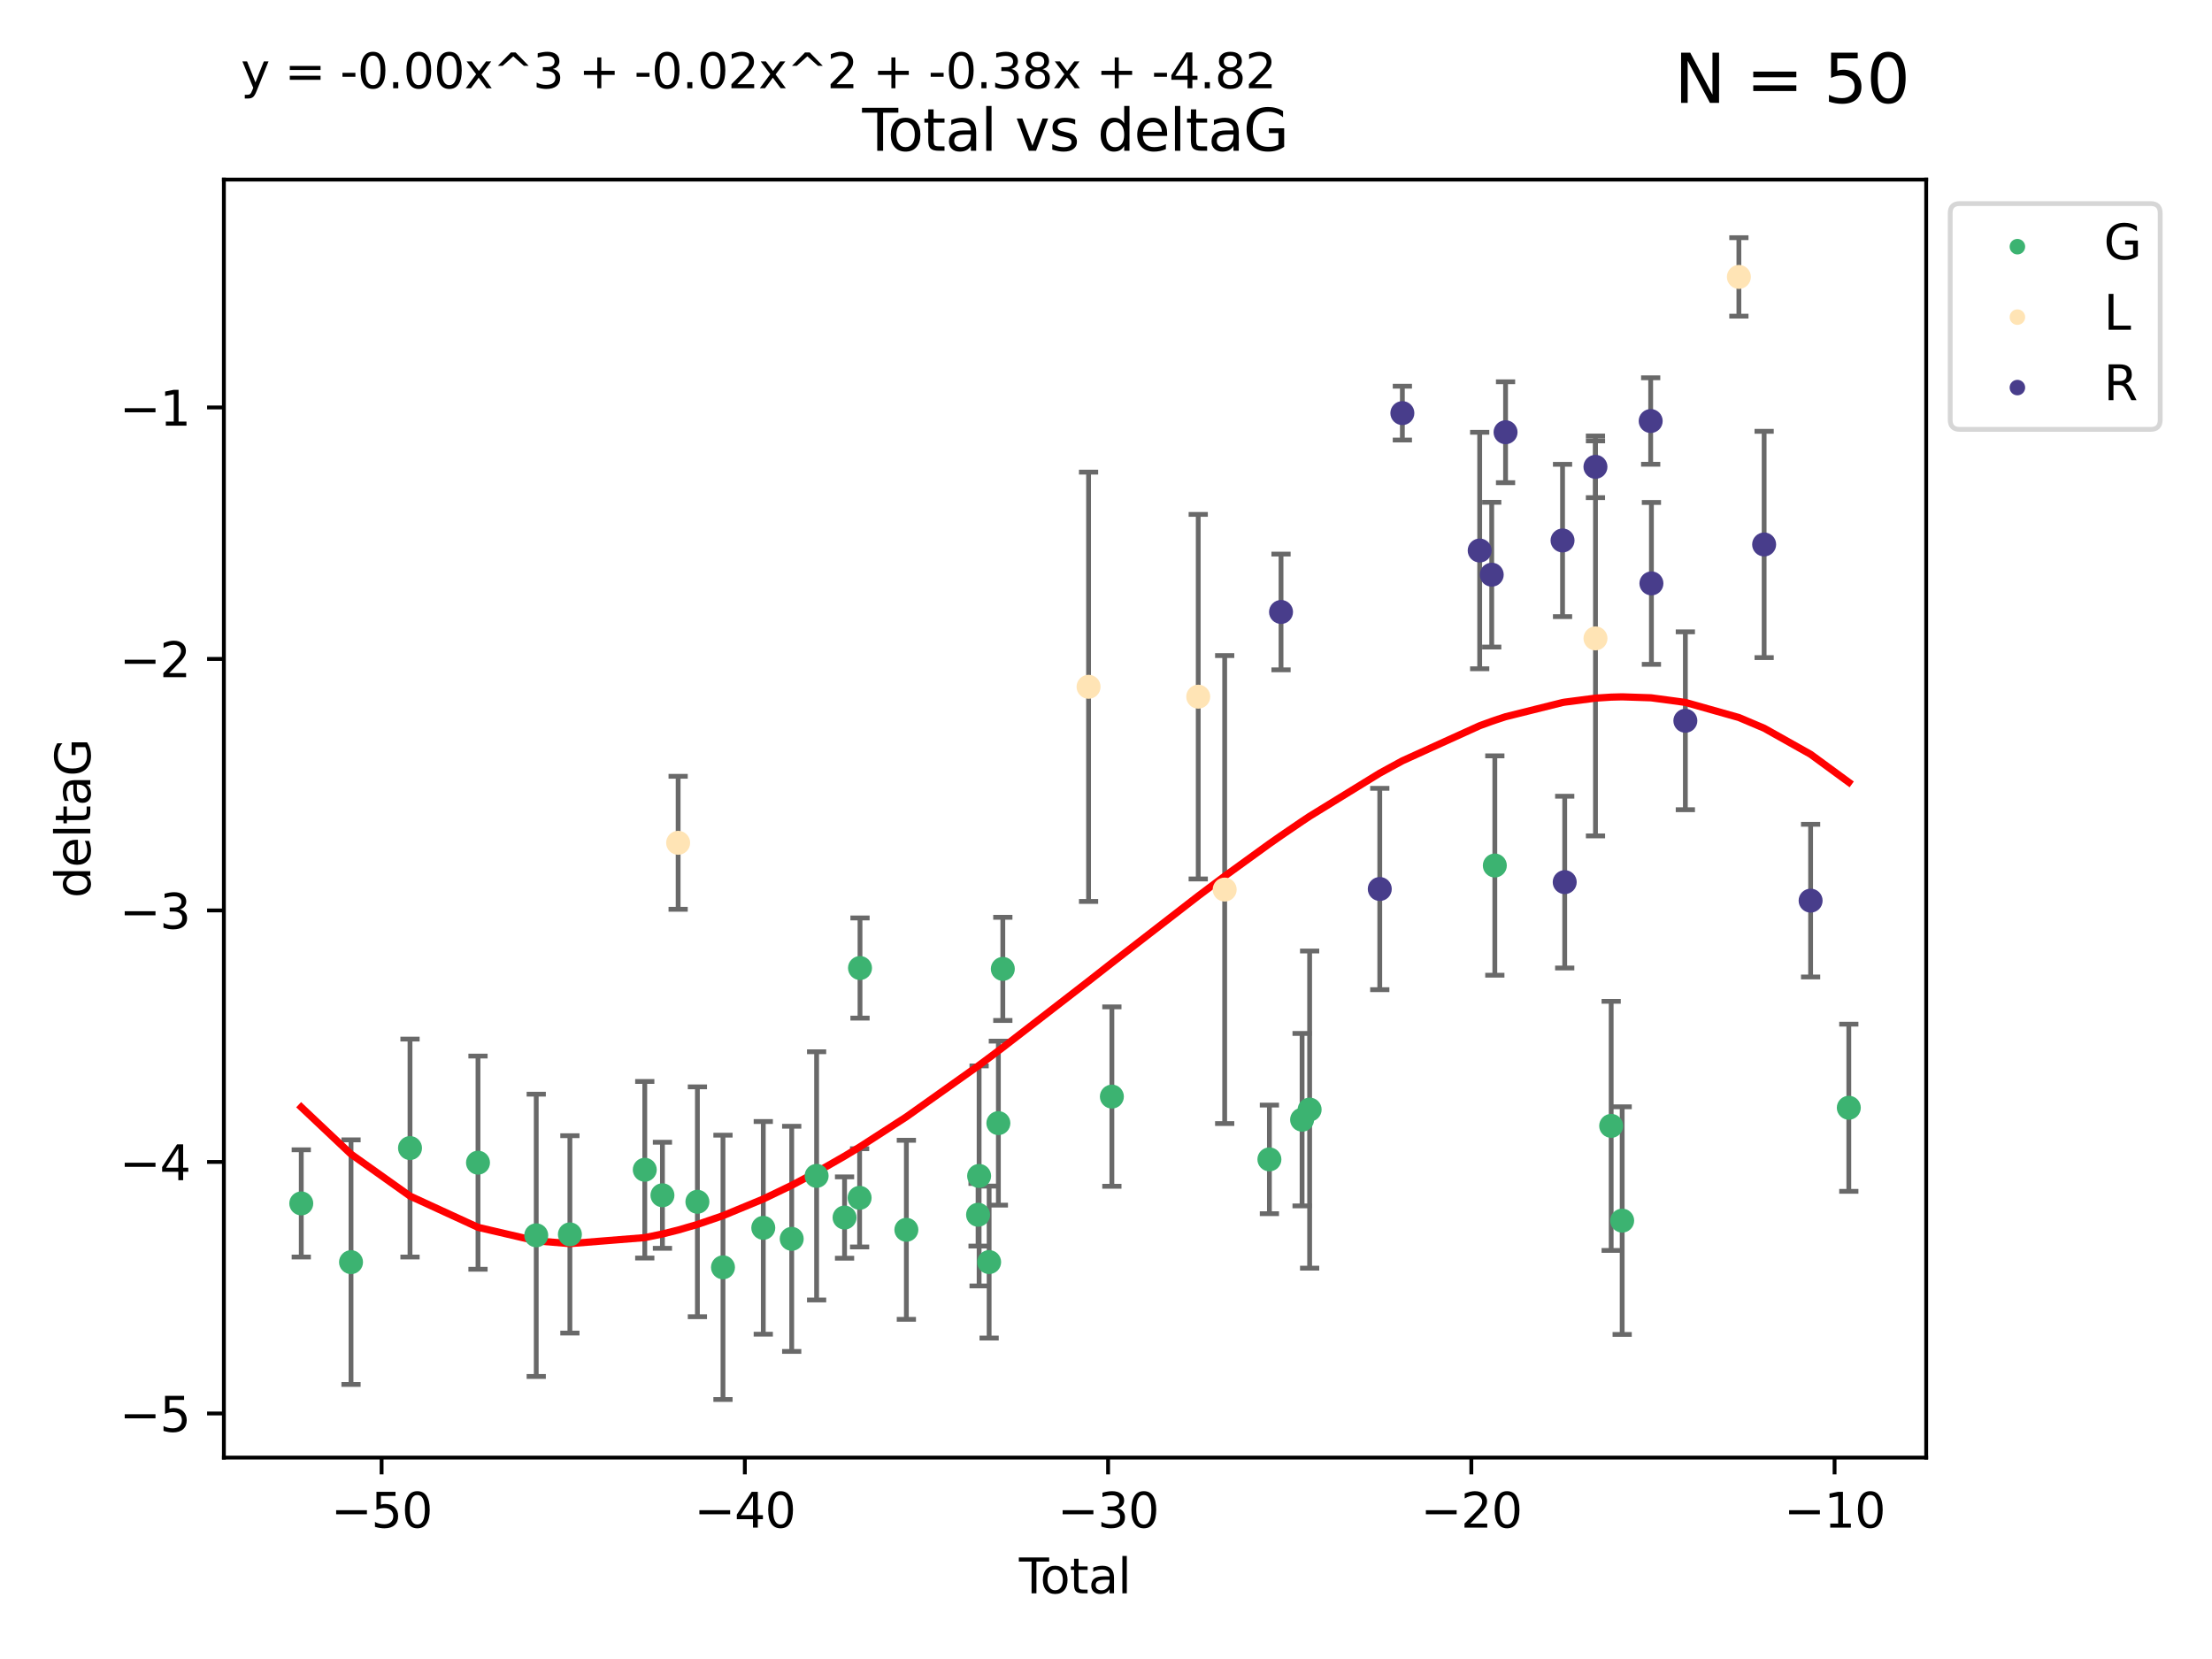 <?xml version="1.0" encoding="utf-8" standalone="no"?>
<!DOCTYPE svg PUBLIC "-//W3C//DTD SVG 1.1//EN"
  "http://www.w3.org/Graphics/SVG/1.1/DTD/svg11.dtd">
<svg xmlns:xlink="http://www.w3.org/1999/xlink" width="460.8pt" height="345.6pt" viewBox="0 0 460.8 345.6" xmlns="http://www.w3.org/2000/svg" version="1.1">
 <defs>
  <style type="text/css">*{stroke-linejoin: round; stroke-linecap: butt}</style>
 </defs>
 <g id="figure_1">
  <g id="patch_1">
   <path d="M 0 345.6 
L 460.8 345.6 
L 460.8 0 
L 0 0 
z
" style="fill: #ffffff"/>
  </g>
  <g id="axes_1">
   <g id="patch_2">
    <path d="M 46.64 303.64 
L 401.26 303.64 
L 401.26 37.411 
L 46.64 37.411 
z
" style="fill: #ffffff"/>
   </g>
   <g id="PathCollection_1">
    <defs>
     <path id="m95861c3627" d="M 0 1.118 
C 0.297 1.118 0.581 1 0.791 0.791 
C 1 0.581 1.118 0.297 1.118 0 
C 1.118 -0.297 1 -0.581 0.791 -0.791 
C 0.581 -1 0.297 -1.118 0 -1.118 
C -0.297 -1.118 -0.581 -1 -0.791 -0.791 
C -1 -0.581 -1.118 -0.297 -1.118 0 
C -1.118 0.297 -1 0.581 -0.791 0.791 
C -0.581 1 -0.297 1.118 0 1.118 
z
" style="stroke: #3cb371"/>
    </defs>
    <g clip-path="url(#pc14a1149aa)">
     <use xlink:href="#m95861c3627" x="62.759" y="250.694" style="fill: #3cb371; stroke: #3cb371"/>
     <use xlink:href="#m95861c3627" x="73.125" y="262.93" style="fill: #3cb371; stroke: #3cb371"/>
     <use xlink:href="#m95861c3627" x="85.413" y="239.16" style="fill: #3cb371; stroke: #3cb371"/>
     <use xlink:href="#m95861c3627" x="99.576" y="242.204" style="fill: #3cb371; stroke: #3cb371"/>
     <use xlink:href="#m95861c3627" x="111.708" y="257.34" style="fill: #3cb371; stroke: #3cb371"/>
     <use xlink:href="#m95861c3627" x="118.72" y="257.145" style="fill: #3cb371; stroke: #3cb371"/>
     <use xlink:href="#m95861c3627" x="134.317" y="243.683" style="fill: #3cb371; stroke: #3cb371"/>
     <use xlink:href="#m95861c3627" x="137.999" y="248.997" style="fill: #3cb371; stroke: #3cb371"/>
     <use xlink:href="#m95861c3627" x="145.282" y="250.352" style="fill: #3cb371; stroke: #3cb371"/>
     <use xlink:href="#m95861c3627" x="150.61" y="264.006" style="fill: #3cb371; stroke: #3cb371"/>
     <use xlink:href="#m95861c3627" x="159.006" y="255.783" style="fill: #3cb371; stroke: #3cb371"/>
     <use xlink:href="#m95861c3627" x="164.928" y="258.074" style="fill: #3cb371; stroke: #3cb371"/>
     <use xlink:href="#m95861c3627" x="170.114" y="244.958" style="fill: #3cb371; stroke: #3cb371"/>
     <use xlink:href="#m95861c3627" x="175.937" y="253.637" style="fill: #3cb371; stroke: #3cb371"/>
     <use xlink:href="#m95861c3627" x="179.073" y="249.531" style="fill: #3cb371; stroke: #3cb371"/>
     <use xlink:href="#m95861c3627" x="179.156" y="201.658" style="fill: #3cb371; stroke: #3cb371"/>
     <use xlink:href="#m95861c3627" x="188.812" y="256.189" style="fill: #3cb371; stroke: #3cb371"/>
     <use xlink:href="#m95861c3627" x="203.749" y="253.055" style="fill: #3cb371; stroke: #3cb371"/>
     <use xlink:href="#m95861c3627" x="203.967" y="244.969" style="fill: #3cb371; stroke: #3cb371"/>
     <use xlink:href="#m95861c3627" x="206.054" y="262.915" style="fill: #3cb371; stroke: #3cb371"/>
     <use xlink:href="#m95861c3627" x="207.979" y="233.968" style="fill: #3cb371; stroke: #3cb371"/>
     <use xlink:href="#m95861c3627" x="208.906" y="201.836" style="fill: #3cb371; stroke: #3cb371"/>
     <use xlink:href="#m95861c3627" x="231.625" y="228.439" style="fill: #3cb371; stroke: #3cb371"/>
     <use xlink:href="#m95861c3627" x="264.44" y="241.52" style="fill: #3cb371; stroke: #3cb371"/>
     <use xlink:href="#m95861c3627" x="271.25" y="233.249" style="fill: #3cb371; stroke: #3cb371"/>
     <use xlink:href="#m95861c3627" x="272.821" y="231.145" style="fill: #3cb371; stroke: #3cb371"/>
     <use xlink:href="#m95861c3627" x="311.4" y="180.303" style="fill: #3cb371; stroke: #3cb371"/>
     <use xlink:href="#m95861c3627" x="335.637" y="234.537" style="fill: #3cb371; stroke: #3cb371"/>
     <use xlink:href="#m95861c3627" x="337.928" y="254.278" style="fill: #3cb371; stroke: #3cb371"/>
     <use xlink:href="#m95861c3627" x="385.141" y="230.765" style="fill: #3cb371; stroke: #3cb371"/>
    </g>
   </g>
   <g id="PathCollection_2">
    <defs>
     <path id="m80c86187de" d="M 0 1.118 
C 0.297 1.118 0.581 1 0.791 0.791 
C 1 0.581 1.118 0.297 1.118 0 
C 1.118 -0.297 1 -0.581 0.791 -0.791 
C 0.581 -1 0.297 -1.118 0 -1.118 
C -0.297 -1.118 -0.581 -1 -0.791 -0.791 
C -1 -0.581 -1.118 -0.297 -1.118 0 
C -1.118 0.297 -1 0.581 -0.791 0.791 
C -0.581 1 -0.297 1.118 0 1.118 
z
" style="stroke: #ffe4b5"/>
    </defs>
    <g clip-path="url(#pc14a1149aa)">
     <use xlink:href="#m80c86187de" x="141.269" y="175.57" style="fill: #ffe4b5; stroke: #ffe4b5"/>
     <use xlink:href="#m80c86187de" x="226.768" y="143.071" style="fill: #ffe4b5; stroke: #ffe4b5"/>
     <use xlink:href="#m80c86187de" x="249.613" y="145.132" style="fill: #ffe4b5; stroke: #ffe4b5"/>
     <use xlink:href="#m80c86187de" x="255.124" y="185.314" style="fill: #ffe4b5; stroke: #ffe4b5"/>
     <use xlink:href="#m80c86187de" x="332.369" y="132.989" style="fill: #ffe4b5; stroke: #ffe4b5"/>
     <use xlink:href="#m80c86187de" x="362.242" y="57.685" style="fill: #ffe4b5; stroke: #ffe4b5"/>
    </g>
   </g>
   <g id="PathCollection_3">
    <defs>
     <path id="m63e7023422" d="M 0 1.118 
C 0.297 1.118 0.581 1 0.791 0.791 
C 1 0.581 1.118 0.297 1.118 0 
C 1.118 -0.297 1 -0.581 0.791 -0.791 
C 0.581 -1 0.297 -1.118 0 -1.118 
C -0.297 -1.118 -0.581 -1 -0.791 -0.791 
C -1 -0.581 -1.118 -0.297 -1.118 0 
C -1.118 0.297 -1 0.581 -0.791 0.791 
C -0.581 1 -0.297 1.118 0 1.118 
z
" style="stroke: #483d8b"/>
    </defs>
    <g clip-path="url(#pc14a1149aa)">
     <use xlink:href="#m63e7023422" x="266.862" y="127.483" style="fill: #483d8b; stroke: #483d8b"/>
     <use xlink:href="#m63e7023422" x="287.432" y="185.193" style="fill: #483d8b; stroke: #483d8b"/>
     <use xlink:href="#m63e7023422" x="292.138" y="86.058" style="fill: #483d8b; stroke: #483d8b"/>
     <use xlink:href="#m63e7023422" x="308.246" y="114.683" style="fill: #483d8b; stroke: #483d8b"/>
     <use xlink:href="#m63e7023422" x="310.753" y="119.716" style="fill: #483d8b; stroke: #483d8b"/>
     <use xlink:href="#m63e7023422" x="313.635" y="90.044" style="fill: #483d8b; stroke: #483d8b"/>
     <use xlink:href="#m63e7023422" x="325.507" y="112.59" style="fill: #483d8b; stroke: #483d8b"/>
     <use xlink:href="#m63e7023422" x="325.959" y="183.764" style="fill: #483d8b; stroke: #483d8b"/>
     <use xlink:href="#m63e7023422" x="332.361" y="97.249" style="fill: #483d8b; stroke: #483d8b"/>
     <use xlink:href="#m63e7023422" x="343.867" y="87.707" style="fill: #483d8b; stroke: #483d8b"/>
     <use xlink:href="#m63e7023422" x="344.021" y="121.532" style="fill: #483d8b; stroke: #483d8b"/>
     <use xlink:href="#m63e7023422" x="351.091" y="150.149" style="fill: #483d8b; stroke: #483d8b"/>
     <use xlink:href="#m63e7023422" x="367.502" y="113.422" style="fill: #483d8b; stroke: #483d8b"/>
     <use xlink:href="#m63e7023422" x="377.184" y="187.62" style="fill: #483d8b; stroke: #483d8b"/>
    </g>
   </g>
   <g id="matplotlib.axis_1">
    <g id="xtick_1">
     <g id="line2d_1">
      <defs>
       <path id="m9e46587680" d="M 0 0 
L 0 3.5 
" style="stroke: #000000; stroke-width: 0.8"/>
      </defs>
      <g>
       <use xlink:href="#m9e46587680" x="79.494" y="303.64" style="stroke: #000000; stroke-width: 0.8"/>
      </g>
     </g>
     <g id="text_1">
      <!-- −50 -->
      <g transform="translate(68.941 318.238)scale(0.1 -0.1)">
       <defs>
        <path id="DejaVuSans-2212" d="M 678 2272 
L 4684 2272 
L 4684 1741 
L 678 1741 
L 678 2272 
z
" transform="scale(0.016)"/>
        <path id="DejaVuSans-35" d="M 691 4666 
L 3169 4666 
L 3169 4134 
L 1269 4134 
L 1269 2991 
Q 1406 3038 1543 3061 
Q 1681 3084 1819 3084 
Q 2600 3084 3056 2656 
Q 3513 2228 3513 1497 
Q 3513 744 3044 326 
Q 2575 -91 1722 -91 
Q 1428 -91 1123 -41 
Q 819 9 494 109 
L 494 744 
Q 775 591 1075 516 
Q 1375 441 1709 441 
Q 2250 441 2565 725 
Q 2881 1009 2881 1497 
Q 2881 1984 2565 2268 
Q 2250 2553 1709 2553 
Q 1456 2553 1204 2497 
Q 953 2441 691 2322 
L 691 4666 
z
" transform="scale(0.016)"/>
        <path id="DejaVuSans-30" d="M 2034 4250 
Q 1547 4250 1301 3770 
Q 1056 3291 1056 2328 
Q 1056 1369 1301 889 
Q 1547 409 2034 409 
Q 2525 409 2770 889 
Q 3016 1369 3016 2328 
Q 3016 3291 2770 3770 
Q 2525 4250 2034 4250 
z
M 2034 4750 
Q 2819 4750 3233 4129 
Q 3647 3509 3647 2328 
Q 3647 1150 3233 529 
Q 2819 -91 2034 -91 
Q 1250 -91 836 529 
Q 422 1150 422 2328 
Q 422 3509 836 4129 
Q 1250 4750 2034 4750 
z
" transform="scale(0.016)"/>
       </defs>
       <use xlink:href="#DejaVuSans-2212"/>
       <use xlink:href="#DejaVuSans-35" x="83.789"/>
       <use xlink:href="#DejaVuSans-30" x="147.412"/>
      </g>
     </g>
    </g>
    <g id="xtick_2">
     <g id="line2d_2">
      <g>
       <use xlink:href="#m9e46587680" x="155.164" y="303.64" style="stroke: #000000; stroke-width: 0.8"/>
      </g>
     </g>
     <g id="text_2">
      <!-- −40 -->
      <g transform="translate(144.612 318.238)scale(0.1 -0.1)">
       <defs>
        <path id="DejaVuSans-34" d="M 2419 4116 
L 825 1625 
L 2419 1625 
L 2419 4116 
z
M 2253 4666 
L 3047 4666 
L 3047 1625 
L 3713 1625 
L 3713 1100 
L 3047 1100 
L 3047 0 
L 2419 0 
L 2419 1100 
L 313 1100 
L 313 1709 
L 2253 4666 
z
" transform="scale(0.016)"/>
       </defs>
       <use xlink:href="#DejaVuSans-2212"/>
       <use xlink:href="#DejaVuSans-34" x="83.789"/>
       <use xlink:href="#DejaVuSans-30" x="147.412"/>
      </g>
     </g>
    </g>
    <g id="xtick_3">
     <g id="line2d_3">
      <g>
       <use xlink:href="#m9e46587680" x="230.834" y="303.64" style="stroke: #000000; stroke-width: 0.8"/>
      </g>
     </g>
     <g id="text_3">
      <!-- −30 -->
      <g transform="translate(220.282 318.238)scale(0.1 -0.1)">
       <defs>
        <path id="DejaVuSans-33" d="M 2597 2516 
Q 3050 2419 3304 2112 
Q 3559 1806 3559 1356 
Q 3559 666 3084 287 
Q 2609 -91 1734 -91 
Q 1441 -91 1130 -33 
Q 819 25 488 141 
L 488 750 
Q 750 597 1062 519 
Q 1375 441 1716 441 
Q 2309 441 2620 675 
Q 2931 909 2931 1356 
Q 2931 1769 2642 2001 
Q 2353 2234 1838 2234 
L 1294 2234 
L 1294 2753 
L 1863 2753 
Q 2328 2753 2575 2939 
Q 2822 3125 2822 3475 
Q 2822 3834 2567 4026 
Q 2313 4219 1838 4219 
Q 1578 4219 1281 4162 
Q 984 4106 628 3988 
L 628 4550 
Q 988 4650 1302 4700 
Q 1616 4750 1894 4750 
Q 2613 4750 3031 4423 
Q 3450 4097 3450 3541 
Q 3450 3153 3228 2886 
Q 3006 2619 2597 2516 
z
" transform="scale(0.016)"/>
       </defs>
       <use xlink:href="#DejaVuSans-2212"/>
       <use xlink:href="#DejaVuSans-33" x="83.789"/>
       <use xlink:href="#DejaVuSans-30" x="147.412"/>
      </g>
     </g>
    </g>
    <g id="xtick_4">
     <g id="line2d_4">
      <g>
       <use xlink:href="#m9e46587680" x="306.504" y="303.64" style="stroke: #000000; stroke-width: 0.8"/>
      </g>
     </g>
     <g id="text_4">
      <!-- −20 -->
      <g transform="translate(295.952 318.238)scale(0.1 -0.1)">
       <defs>
        <path id="DejaVuSans-32" d="M 1228 531 
L 3431 531 
L 3431 0 
L 469 0 
L 469 531 
Q 828 903 1448 1529 
Q 2069 2156 2228 2338 
Q 2531 2678 2651 2914 
Q 2772 3150 2772 3378 
Q 2772 3750 2511 3984 
Q 2250 4219 1831 4219 
Q 1534 4219 1204 4116 
Q 875 4013 500 3803 
L 500 4441 
Q 881 4594 1212 4672 
Q 1544 4750 1819 4750 
Q 2544 4750 2975 4387 
Q 3406 4025 3406 3419 
Q 3406 3131 3298 2873 
Q 3191 2616 2906 2266 
Q 2828 2175 2409 1742 
Q 1991 1309 1228 531 
z
" transform="scale(0.016)"/>
       </defs>
       <use xlink:href="#DejaVuSans-2212"/>
       <use xlink:href="#DejaVuSans-32" x="83.789"/>
       <use xlink:href="#DejaVuSans-30" x="147.412"/>
      </g>
     </g>
    </g>
    <g id="xtick_5">
     <g id="line2d_5">
      <g>
       <use xlink:href="#m9e46587680" x="382.175" y="303.64" style="stroke: #000000; stroke-width: 0.8"/>
      </g>
     </g>
     <g id="text_5">
      <!-- −10 -->
      <g transform="translate(371.622 318.238)scale(0.1 -0.1)">
       <defs>
        <path id="DejaVuSans-31" d="M 794 531 
L 1825 531 
L 1825 4091 
L 703 3866 
L 703 4441 
L 1819 4666 
L 2450 4666 
L 2450 531 
L 3481 531 
L 3481 0 
L 794 0 
L 794 531 
z
" transform="scale(0.016)"/>
       </defs>
       <use xlink:href="#DejaVuSans-2212"/>
       <use xlink:href="#DejaVuSans-31" x="83.789"/>
       <use xlink:href="#DejaVuSans-30" x="147.412"/>
      </g>
     </g>
    </g>
    <g id="text_6">
     <!-- Total -->
     <g transform="translate(212.273 331.917)scale(0.1 -0.1)">
      <defs>
       <path id="DejaVuSans-54" d="M -19 4666 
L 3928 4666 
L 3928 4134 
L 2272 4134 
L 2272 0 
L 1638 0 
L 1638 4134 
L -19 4134 
L -19 4666 
z
" transform="scale(0.016)"/>
       <path id="DejaVuSans-6f" d="M 1959 3097 
Q 1497 3097 1228 2736 
Q 959 2375 959 1747 
Q 959 1119 1226 758 
Q 1494 397 1959 397 
Q 2419 397 2687 759 
Q 2956 1122 2956 1747 
Q 2956 2369 2687 2733 
Q 2419 3097 1959 3097 
z
M 1959 3584 
Q 2709 3584 3137 3096 
Q 3566 2609 3566 1747 
Q 3566 888 3137 398 
Q 2709 -91 1959 -91 
Q 1206 -91 779 398 
Q 353 888 353 1747 
Q 353 2609 779 3096 
Q 1206 3584 1959 3584 
z
" transform="scale(0.016)"/>
       <path id="DejaVuSans-74" d="M 1172 4494 
L 1172 3500 
L 2356 3500 
L 2356 3053 
L 1172 3053 
L 1172 1153 
Q 1172 725 1289 603 
Q 1406 481 1766 481 
L 2356 481 
L 2356 0 
L 1766 0 
Q 1100 0 847 248 
Q 594 497 594 1153 
L 594 3053 
L 172 3053 
L 172 3500 
L 594 3500 
L 594 4494 
L 1172 4494 
z
" transform="scale(0.016)"/>
       <path id="DejaVuSans-61" d="M 2194 1759 
Q 1497 1759 1228 1600 
Q 959 1441 959 1056 
Q 959 750 1161 570 
Q 1363 391 1709 391 
Q 2188 391 2477 730 
Q 2766 1069 2766 1631 
L 2766 1759 
L 2194 1759 
z
M 3341 1997 
L 3341 0 
L 2766 0 
L 2766 531 
Q 2569 213 2275 61 
Q 1981 -91 1556 -91 
Q 1019 -91 701 211 
Q 384 513 384 1019 
Q 384 1609 779 1909 
Q 1175 2209 1959 2209 
L 2766 2209 
L 2766 2266 
Q 2766 2663 2505 2880 
Q 2244 3097 1772 3097 
Q 1472 3097 1187 3025 
Q 903 2953 641 2809 
L 641 3341 
Q 956 3463 1253 3523 
Q 1550 3584 1831 3584 
Q 2591 3584 2966 3190 
Q 3341 2797 3341 1997 
z
" transform="scale(0.016)"/>
       <path id="DejaVuSans-6c" d="M 603 4863 
L 1178 4863 
L 1178 0 
L 603 0 
L 603 4863 
z
" transform="scale(0.016)"/>
      </defs>
      <use xlink:href="#DejaVuSans-54"/>
      <use xlink:href="#DejaVuSans-6f" x="44.084"/>
      <use xlink:href="#DejaVuSans-74" x="105.266"/>
      <use xlink:href="#DejaVuSans-61" x="144.475"/>
      <use xlink:href="#DejaVuSans-6c" x="205.754"/>
     </g>
    </g>
   </g>
   <g id="matplotlib.axis_2">
    <g id="ytick_1">
     <g id="line2d_6">
      <defs>
       <path id="m5e07202726" d="M 0 0 
L -3.5 0 
" style="stroke: #000000; stroke-width: 0.8"/>
      </defs>
      <g>
       <use xlink:href="#m5e07202726" x="46.64" y="294.452" style="stroke: #000000; stroke-width: 0.8"/>
      </g>
     </g>
     <g id="text_7">
      <!-- −5 -->
      <g transform="translate(24.898 298.251)scale(0.1 -0.1)">
       <use xlink:href="#DejaVuSans-2212"/>
       <use xlink:href="#DejaVuSans-35" x="83.789"/>
      </g>
     </g>
    </g>
    <g id="ytick_2">
     <g id="line2d_7">
      <g>
       <use xlink:href="#m5e07202726" x="46.64" y="242.057" style="stroke: #000000; stroke-width: 0.8"/>
      </g>
     </g>
     <g id="text_8">
      <!-- −4 -->
      <g transform="translate(24.898 245.857)scale(0.1 -0.1)">
       <use xlink:href="#DejaVuSans-2212"/>
       <use xlink:href="#DejaVuSans-34" x="83.789"/>
      </g>
     </g>
    </g>
    <g id="ytick_3">
     <g id="line2d_8">
      <g>
       <use xlink:href="#m5e07202726" x="46.64" y="189.663" style="stroke: #000000; stroke-width: 0.8"/>
      </g>
     </g>
     <g id="text_9">
      <!-- −3 -->
      <g transform="translate(24.898 193.462)scale(0.1 -0.1)">
       <use xlink:href="#DejaVuSans-2212"/>
       <use xlink:href="#DejaVuSans-33" x="83.789"/>
      </g>
     </g>
    </g>
    <g id="ytick_4">
     <g id="line2d_9">
      <g>
       <use xlink:href="#m5e07202726" x="46.64" y="137.269" style="stroke: #000000; stroke-width: 0.8"/>
      </g>
     </g>
     <g id="text_10">
      <!-- −2 -->
      <g transform="translate(24.898 141.068)scale(0.1 -0.1)">
       <use xlink:href="#DejaVuSans-2212"/>
       <use xlink:href="#DejaVuSans-32" x="83.789"/>
      </g>
     </g>
    </g>
    <g id="ytick_5">
     <g id="line2d_10">
      <g>
       <use xlink:href="#m5e07202726" x="46.64" y="84.875" style="stroke: #000000; stroke-width: 0.8"/>
      </g>
     </g>
     <g id="text_11">
      <!-- −1 -->
      <g transform="translate(24.898 88.674)scale(0.1 -0.1)">
       <use xlink:href="#DejaVuSans-2212"/>
       <use xlink:href="#DejaVuSans-31" x="83.789"/>
      </g>
     </g>
    </g>
    <g id="text_12">
     <!-- deltaG -->
     <g transform="translate(18.818 187.064)rotate(-90)scale(0.1 -0.1)">
      <defs>
       <path id="DejaVuSans-64" d="M 2906 2969 
L 2906 4863 
L 3481 4863 
L 3481 0 
L 2906 0 
L 2906 525 
Q 2725 213 2448 61 
Q 2172 -91 1784 -91 
Q 1150 -91 751 415 
Q 353 922 353 1747 
Q 353 2572 751 3078 
Q 1150 3584 1784 3584 
Q 2172 3584 2448 3432 
Q 2725 3281 2906 2969 
z
M 947 1747 
Q 947 1113 1208 752 
Q 1469 391 1925 391 
Q 2381 391 2643 752 
Q 2906 1113 2906 1747 
Q 2906 2381 2643 2742 
Q 2381 3103 1925 3103 
Q 1469 3103 1208 2742 
Q 947 2381 947 1747 
z
" transform="scale(0.016)"/>
       <path id="DejaVuSans-65" d="M 3597 1894 
L 3597 1613 
L 953 1613 
Q 991 1019 1311 708 
Q 1631 397 2203 397 
Q 2534 397 2845 478 
Q 3156 559 3463 722 
L 3463 178 
Q 3153 47 2828 -22 
Q 2503 -91 2169 -91 
Q 1331 -91 842 396 
Q 353 884 353 1716 
Q 353 2575 817 3079 
Q 1281 3584 2069 3584 
Q 2775 3584 3186 3129 
Q 3597 2675 3597 1894 
z
M 3022 2063 
Q 3016 2534 2758 2815 
Q 2500 3097 2075 3097 
Q 1594 3097 1305 2825 
Q 1016 2553 972 2059 
L 3022 2063 
z
" transform="scale(0.016)"/>
       <path id="DejaVuSans-47" d="M 3809 666 
L 3809 1919 
L 2778 1919 
L 2778 2438 
L 4434 2438 
L 4434 434 
Q 4069 175 3628 42 
Q 3188 -91 2688 -91 
Q 1594 -91 976 548 
Q 359 1188 359 2328 
Q 359 3472 976 4111 
Q 1594 4750 2688 4750 
Q 3144 4750 3555 4637 
Q 3966 4525 4313 4306 
L 4313 3634 
Q 3963 3931 3569 4081 
Q 3175 4231 2741 4231 
Q 1884 4231 1454 3753 
Q 1025 3275 1025 2328 
Q 1025 1384 1454 906 
Q 1884 428 2741 428 
Q 3075 428 3337 486 
Q 3600 544 3809 666 
z
" transform="scale(0.016)"/>
      </defs>
      <use xlink:href="#DejaVuSans-64"/>
      <use xlink:href="#DejaVuSans-65" x="63.477"/>
      <use xlink:href="#DejaVuSans-6c" x="125"/>
      <use xlink:href="#DejaVuSans-74" x="152.783"/>
      <use xlink:href="#DejaVuSans-61" x="191.992"/>
      <use xlink:href="#DejaVuSans-47" x="253.271"/>
     </g>
    </g>
   </g>
   <g id="LineCollection_1">
    <path d="M 62.759 261.865 
L 62.759 239.523 
" clip-path="url(#pc14a1149aa)" style="fill: none; stroke: #696969"/>
    <path d="M 73.125 288.405 
L 73.125 237.455 
" clip-path="url(#pc14a1149aa)" style="fill: none; stroke: #696969"/>
    <path d="M 85.413 261.862 
L 85.413 216.458 
" clip-path="url(#pc14a1149aa)" style="fill: none; stroke: #696969"/>
    <path d="M 99.576 264.405 
L 99.576 220.002 
" clip-path="url(#pc14a1149aa)" style="fill: none; stroke: #696969"/>
    <path d="M 111.708 286.739 
L 111.708 227.94 
" clip-path="url(#pc14a1149aa)" style="fill: none; stroke: #696969"/>
    <path d="M 118.72 277.699 
L 118.72 236.59 
" clip-path="url(#pc14a1149aa)" style="fill: none; stroke: #696969"/>
    <path d="M 134.317 262.075 
L 134.317 225.29 
" clip-path="url(#pc14a1149aa)" style="fill: none; stroke: #696969"/>
    <path d="M 137.999 260.044 
L 137.999 237.949 
" clip-path="url(#pc14a1149aa)" style="fill: none; stroke: #696969"/>
    <path d="M 145.282 274.292 
L 145.282 226.412 
" clip-path="url(#pc14a1149aa)" style="fill: none; stroke: #696969"/>
    <path d="M 150.61 291.539 
L 150.61 236.473 
" clip-path="url(#pc14a1149aa)" style="fill: none; stroke: #696969"/>
    <path d="M 159.006 277.934 
L 159.006 233.631 
" clip-path="url(#pc14a1149aa)" style="fill: none; stroke: #696969"/>
    <path d="M 164.928 281.527 
L 164.928 234.621 
" clip-path="url(#pc14a1149aa)" style="fill: none; stroke: #696969"/>
    <path d="M 170.114 270.812 
L 170.114 219.103 
" clip-path="url(#pc14a1149aa)" style="fill: none; stroke: #696969"/>
    <path d="M 175.937 262.109 
L 175.937 245.165 
" clip-path="url(#pc14a1149aa)" style="fill: none; stroke: #696969"/>
    <path d="M 179.073 259.759 
L 179.073 239.303 
" clip-path="url(#pc14a1149aa)" style="fill: none; stroke: #696969"/>
    <path d="M 179.156 212.091 
L 179.156 191.226 
" clip-path="url(#pc14a1149aa)" style="fill: none; stroke: #696969"/>
    <path d="M 188.812 274.839 
L 188.812 237.54 
" clip-path="url(#pc14a1149aa)" style="fill: none; stroke: #696969"/>
    <path d="M 203.749 259.579 
L 203.749 246.532 
" clip-path="url(#pc14a1149aa)" style="fill: none; stroke: #696969"/>
    <path d="M 203.967 267.888 
L 203.967 222.051 
" clip-path="url(#pc14a1149aa)" style="fill: none; stroke: #696969"/>
    <path d="M 206.054 278.743 
L 206.054 247.087 
" clip-path="url(#pc14a1149aa)" style="fill: none; stroke: #696969"/>
    <path d="M 207.979 251.046 
L 207.979 216.89 
" clip-path="url(#pc14a1149aa)" style="fill: none; stroke: #696969"/>
    <path d="M 208.906 212.583 
L 208.906 191.089 
" clip-path="url(#pc14a1149aa)" style="fill: none; stroke: #696969"/>
    <path d="M 231.625 247.124 
L 231.625 209.753 
" clip-path="url(#pc14a1149aa)" style="fill: none; stroke: #696969"/>
    <path d="M 264.44 252.833 
L 264.44 230.207 
" clip-path="url(#pc14a1149aa)" style="fill: none; stroke: #696969"/>
    <path d="M 271.25 251.211 
L 271.25 215.287 
" clip-path="url(#pc14a1149aa)" style="fill: none; stroke: #696969"/>
    <path d="M 272.821 264.181 
L 272.821 198.11 
" clip-path="url(#pc14a1149aa)" style="fill: none; stroke: #696969"/>
    <path d="M 311.4 203.148 
L 311.4 157.457 
" clip-path="url(#pc14a1149aa)" style="fill: none; stroke: #696969"/>
    <path d="M 335.637 260.484 
L 335.637 208.591 
" clip-path="url(#pc14a1149aa)" style="fill: none; stroke: #696969"/>
    <path d="M 337.928 277.988 
L 337.928 230.568 
" clip-path="url(#pc14a1149aa)" style="fill: none; stroke: #696969"/>
    <path d="M 385.141 248.177 
L 385.141 213.353 
" clip-path="url(#pc14a1149aa)" style="fill: none; stroke: #696969"/>
   </g>
   <g id="line2d_11">
    <defs>
     <path id="mff3f0f7ba7" d="M 2 0 
L -2 -0 
" style="stroke: #696969"/>
    </defs>
    <g clip-path="url(#pc14a1149aa)">
     <use xlink:href="#mff3f0f7ba7" x="62.759" y="261.865" style="fill: #696969; stroke: #696969"/>
     <use xlink:href="#mff3f0f7ba7" x="73.125" y="288.405" style="fill: #696969; stroke: #696969"/>
     <use xlink:href="#mff3f0f7ba7" x="85.413" y="261.862" style="fill: #696969; stroke: #696969"/>
     <use xlink:href="#mff3f0f7ba7" x="99.576" y="264.405" style="fill: #696969; stroke: #696969"/>
     <use xlink:href="#mff3f0f7ba7" x="111.708" y="286.739" style="fill: #696969; stroke: #696969"/>
     <use xlink:href="#mff3f0f7ba7" x="118.72" y="277.699" style="fill: #696969; stroke: #696969"/>
     <use xlink:href="#mff3f0f7ba7" x="134.317" y="262.075" style="fill: #696969; stroke: #696969"/>
     <use xlink:href="#mff3f0f7ba7" x="137.999" y="260.044" style="fill: #696969; stroke: #696969"/>
     <use xlink:href="#mff3f0f7ba7" x="145.282" y="274.292" style="fill: #696969; stroke: #696969"/>
     <use xlink:href="#mff3f0f7ba7" x="150.61" y="291.539" style="fill: #696969; stroke: #696969"/>
     <use xlink:href="#mff3f0f7ba7" x="159.006" y="277.934" style="fill: #696969; stroke: #696969"/>
     <use xlink:href="#mff3f0f7ba7" x="164.928" y="281.527" style="fill: #696969; stroke: #696969"/>
     <use xlink:href="#mff3f0f7ba7" x="170.114" y="270.812" style="fill: #696969; stroke: #696969"/>
     <use xlink:href="#mff3f0f7ba7" x="175.937" y="262.109" style="fill: #696969; stroke: #696969"/>
     <use xlink:href="#mff3f0f7ba7" x="179.073" y="259.759" style="fill: #696969; stroke: #696969"/>
     <use xlink:href="#mff3f0f7ba7" x="179.156" y="212.091" style="fill: #696969; stroke: #696969"/>
     <use xlink:href="#mff3f0f7ba7" x="188.812" y="274.839" style="fill: #696969; stroke: #696969"/>
     <use xlink:href="#mff3f0f7ba7" x="203.749" y="259.579" style="fill: #696969; stroke: #696969"/>
     <use xlink:href="#mff3f0f7ba7" x="203.967" y="267.888" style="fill: #696969; stroke: #696969"/>
     <use xlink:href="#mff3f0f7ba7" x="206.054" y="278.743" style="fill: #696969; stroke: #696969"/>
     <use xlink:href="#mff3f0f7ba7" x="207.979" y="251.046" style="fill: #696969; stroke: #696969"/>
     <use xlink:href="#mff3f0f7ba7" x="208.906" y="212.583" style="fill: #696969; stroke: #696969"/>
     <use xlink:href="#mff3f0f7ba7" x="231.625" y="247.124" style="fill: #696969; stroke: #696969"/>
     <use xlink:href="#mff3f0f7ba7" x="264.44" y="252.833" style="fill: #696969; stroke: #696969"/>
     <use xlink:href="#mff3f0f7ba7" x="271.25" y="251.211" style="fill: #696969; stroke: #696969"/>
     <use xlink:href="#mff3f0f7ba7" x="272.821" y="264.181" style="fill: #696969; stroke: #696969"/>
     <use xlink:href="#mff3f0f7ba7" x="311.4" y="203.148" style="fill: #696969; stroke: #696969"/>
     <use xlink:href="#mff3f0f7ba7" x="335.637" y="260.484" style="fill: #696969; stroke: #696969"/>
     <use xlink:href="#mff3f0f7ba7" x="337.928" y="277.988" style="fill: #696969; stroke: #696969"/>
     <use xlink:href="#mff3f0f7ba7" x="385.141" y="248.177" style="fill: #696969; stroke: #696969"/>
    </g>
   </g>
   <g id="line2d_12">
    <g clip-path="url(#pc14a1149aa)">
     <use xlink:href="#mff3f0f7ba7" x="62.759" y="239.523" style="fill: #696969; stroke: #696969"/>
     <use xlink:href="#mff3f0f7ba7" x="73.125" y="237.455" style="fill: #696969; stroke: #696969"/>
     <use xlink:href="#mff3f0f7ba7" x="85.413" y="216.458" style="fill: #696969; stroke: #696969"/>
     <use xlink:href="#mff3f0f7ba7" x="99.576" y="220.002" style="fill: #696969; stroke: #696969"/>
     <use xlink:href="#mff3f0f7ba7" x="111.708" y="227.94" style="fill: #696969; stroke: #696969"/>
     <use xlink:href="#mff3f0f7ba7" x="118.72" y="236.59" style="fill: #696969; stroke: #696969"/>
     <use xlink:href="#mff3f0f7ba7" x="134.317" y="225.29" style="fill: #696969; stroke: #696969"/>
     <use xlink:href="#mff3f0f7ba7" x="137.999" y="237.949" style="fill: #696969; stroke: #696969"/>
     <use xlink:href="#mff3f0f7ba7" x="145.282" y="226.412" style="fill: #696969; stroke: #696969"/>
     <use xlink:href="#mff3f0f7ba7" x="150.61" y="236.473" style="fill: #696969; stroke: #696969"/>
     <use xlink:href="#mff3f0f7ba7" x="159.006" y="233.631" style="fill: #696969; stroke: #696969"/>
     <use xlink:href="#mff3f0f7ba7" x="164.928" y="234.621" style="fill: #696969; stroke: #696969"/>
     <use xlink:href="#mff3f0f7ba7" x="170.114" y="219.103" style="fill: #696969; stroke: #696969"/>
     <use xlink:href="#mff3f0f7ba7" x="175.937" y="245.165" style="fill: #696969; stroke: #696969"/>
     <use xlink:href="#mff3f0f7ba7" x="179.073" y="239.303" style="fill: #696969; stroke: #696969"/>
     <use xlink:href="#mff3f0f7ba7" x="179.156" y="191.226" style="fill: #696969; stroke: #696969"/>
     <use xlink:href="#mff3f0f7ba7" x="188.812" y="237.54" style="fill: #696969; stroke: #696969"/>
     <use xlink:href="#mff3f0f7ba7" x="203.749" y="246.532" style="fill: #696969; stroke: #696969"/>
     <use xlink:href="#mff3f0f7ba7" x="203.967" y="222.051" style="fill: #696969; stroke: #696969"/>
     <use xlink:href="#mff3f0f7ba7" x="206.054" y="247.087" style="fill: #696969; stroke: #696969"/>
     <use xlink:href="#mff3f0f7ba7" x="207.979" y="216.89" style="fill: #696969; stroke: #696969"/>
     <use xlink:href="#mff3f0f7ba7" x="208.906" y="191.089" style="fill: #696969; stroke: #696969"/>
     <use xlink:href="#mff3f0f7ba7" x="231.625" y="209.753" style="fill: #696969; stroke: #696969"/>
     <use xlink:href="#mff3f0f7ba7" x="264.44" y="230.207" style="fill: #696969; stroke: #696969"/>
     <use xlink:href="#mff3f0f7ba7" x="271.25" y="215.287" style="fill: #696969; stroke: #696969"/>
     <use xlink:href="#mff3f0f7ba7" x="272.821" y="198.11" style="fill: #696969; stroke: #696969"/>
     <use xlink:href="#mff3f0f7ba7" x="311.4" y="157.457" style="fill: #696969; stroke: #696969"/>
     <use xlink:href="#mff3f0f7ba7" x="335.637" y="208.591" style="fill: #696969; stroke: #696969"/>
     <use xlink:href="#mff3f0f7ba7" x="337.928" y="230.568" style="fill: #696969; stroke: #696969"/>
     <use xlink:href="#mff3f0f7ba7" x="385.141" y="213.353" style="fill: #696969; stroke: #696969"/>
    </g>
   </g>
   <g id="LineCollection_2">
    <path d="M 141.269 189.421 
L 141.269 161.719 
" clip-path="url(#pc14a1149aa)" style="fill: none; stroke: #696969"/>
    <path d="M 226.768 187.786 
L 226.768 98.355 
" clip-path="url(#pc14a1149aa)" style="fill: none; stroke: #696969"/>
    <path d="M 249.613 183.102 
L 249.613 107.161 
" clip-path="url(#pc14a1149aa)" style="fill: none; stroke: #696969"/>
    <path d="M 255.124 234.06 
L 255.124 136.568 
" clip-path="url(#pc14a1149aa)" style="fill: none; stroke: #696969"/>
    <path d="M 332.369 174.133 
L 332.369 91.846 
" clip-path="url(#pc14a1149aa)" style="fill: none; stroke: #696969"/>
    <path d="M 362.242 65.858 
L 362.242 49.513 
" clip-path="url(#pc14a1149aa)" style="fill: none; stroke: #696969"/>
   </g>
   <g id="line2d_13">
    <g clip-path="url(#pc14a1149aa)">
     <use xlink:href="#mff3f0f7ba7" x="141.269" y="189.421" style="fill: #696969; stroke: #696969"/>
     <use xlink:href="#mff3f0f7ba7" x="226.768" y="187.786" style="fill: #696969; stroke: #696969"/>
     <use xlink:href="#mff3f0f7ba7" x="249.613" y="183.102" style="fill: #696969; stroke: #696969"/>
     <use xlink:href="#mff3f0f7ba7" x="255.124" y="234.06" style="fill: #696969; stroke: #696969"/>
     <use xlink:href="#mff3f0f7ba7" x="332.369" y="174.133" style="fill: #696969; stroke: #696969"/>
     <use xlink:href="#mff3f0f7ba7" x="362.242" y="65.858" style="fill: #696969; stroke: #696969"/>
    </g>
   </g>
   <g id="line2d_14">
    <g clip-path="url(#pc14a1149aa)">
     <use xlink:href="#mff3f0f7ba7" x="141.269" y="161.719" style="fill: #696969; stroke: #696969"/>
     <use xlink:href="#mff3f0f7ba7" x="226.768" y="98.355" style="fill: #696969; stroke: #696969"/>
     <use xlink:href="#mff3f0f7ba7" x="249.613" y="107.161" style="fill: #696969; stroke: #696969"/>
     <use xlink:href="#mff3f0f7ba7" x="255.124" y="136.568" style="fill: #696969; stroke: #696969"/>
     <use xlink:href="#mff3f0f7ba7" x="332.369" y="91.846" style="fill: #696969; stroke: #696969"/>
     <use xlink:href="#mff3f0f7ba7" x="362.242" y="49.513" style="fill: #696969; stroke: #696969"/>
    </g>
   </g>
   <g id="LineCollection_3">
    <path d="M 266.862 139.54 
L 266.862 115.425 
" clip-path="url(#pc14a1149aa)" style="fill: none; stroke: #696969"/>
    <path d="M 287.432 206.167 
L 287.432 164.219 
" clip-path="url(#pc14a1149aa)" style="fill: none; stroke: #696969"/>
    <path d="M 292.138 91.664 
L 292.138 80.453 
" clip-path="url(#pc14a1149aa)" style="fill: none; stroke: #696969"/>
    <path d="M 308.246 139.317 
L 308.246 90.049 
" clip-path="url(#pc14a1149aa)" style="fill: none; stroke: #696969"/>
    <path d="M 310.753 134.791 
L 310.753 104.641 
" clip-path="url(#pc14a1149aa)" style="fill: none; stroke: #696969"/>
    <path d="M 313.635 100.554 
L 313.635 79.535 
" clip-path="url(#pc14a1149aa)" style="fill: none; stroke: #696969"/>
    <path d="M 325.507 128.453 
L 325.507 96.726 
" clip-path="url(#pc14a1149aa)" style="fill: none; stroke: #696969"/>
    <path d="M 325.959 201.654 
L 325.959 165.873 
" clip-path="url(#pc14a1149aa)" style="fill: none; stroke: #696969"/>
    <path d="M 332.361 103.664 
L 332.361 90.834 
" clip-path="url(#pc14a1149aa)" style="fill: none; stroke: #696969"/>
    <path d="M 343.867 96.711 
L 343.867 78.702 
" clip-path="url(#pc14a1149aa)" style="fill: none; stroke: #696969"/>
    <path d="M 344.021 138.393 
L 344.021 104.671 
" clip-path="url(#pc14a1149aa)" style="fill: none; stroke: #696969"/>
    <path d="M 351.091 168.678 
L 351.091 131.62 
" clip-path="url(#pc14a1149aa)" style="fill: none; stroke: #696969"/>
    <path d="M 367.502 136.996 
L 367.502 89.848 
" clip-path="url(#pc14a1149aa)" style="fill: none; stroke: #696969"/>
    <path d="M 377.184 203.521 
L 377.184 171.72 
" clip-path="url(#pc14a1149aa)" style="fill: none; stroke: #696969"/>
   </g>
   <g id="line2d_15">
    <g clip-path="url(#pc14a1149aa)">
     <use xlink:href="#mff3f0f7ba7" x="266.862" y="139.54" style="fill: #696969; stroke: #696969"/>
     <use xlink:href="#mff3f0f7ba7" x="287.432" y="206.167" style="fill: #696969; stroke: #696969"/>
     <use xlink:href="#mff3f0f7ba7" x="292.138" y="91.664" style="fill: #696969; stroke: #696969"/>
     <use xlink:href="#mff3f0f7ba7" x="308.246" y="139.317" style="fill: #696969; stroke: #696969"/>
     <use xlink:href="#mff3f0f7ba7" x="310.753" y="134.791" style="fill: #696969; stroke: #696969"/>
     <use xlink:href="#mff3f0f7ba7" x="313.635" y="100.554" style="fill: #696969; stroke: #696969"/>
     <use xlink:href="#mff3f0f7ba7" x="325.507" y="128.453" style="fill: #696969; stroke: #696969"/>
     <use xlink:href="#mff3f0f7ba7" x="325.959" y="201.654" style="fill: #696969; stroke: #696969"/>
     <use xlink:href="#mff3f0f7ba7" x="332.361" y="103.664" style="fill: #696969; stroke: #696969"/>
     <use xlink:href="#mff3f0f7ba7" x="343.867" y="96.711" style="fill: #696969; stroke: #696969"/>
     <use xlink:href="#mff3f0f7ba7" x="344.021" y="138.393" style="fill: #696969; stroke: #696969"/>
     <use xlink:href="#mff3f0f7ba7" x="351.091" y="168.678" style="fill: #696969; stroke: #696969"/>
     <use xlink:href="#mff3f0f7ba7" x="367.502" y="136.996" style="fill: #696969; stroke: #696969"/>
     <use xlink:href="#mff3f0f7ba7" x="377.184" y="203.521" style="fill: #696969; stroke: #696969"/>
    </g>
   </g>
   <g id="line2d_16">
    <g clip-path="url(#pc14a1149aa)">
     <use xlink:href="#mff3f0f7ba7" x="266.862" y="115.425" style="fill: #696969; stroke: #696969"/>
     <use xlink:href="#mff3f0f7ba7" x="287.432" y="164.219" style="fill: #696969; stroke: #696969"/>
     <use xlink:href="#mff3f0f7ba7" x="292.138" y="80.453" style="fill: #696969; stroke: #696969"/>
     <use xlink:href="#mff3f0f7ba7" x="308.246" y="90.049" style="fill: #696969; stroke: #696969"/>
     <use xlink:href="#mff3f0f7ba7" x="310.753" y="104.641" style="fill: #696969; stroke: #696969"/>
     <use xlink:href="#mff3f0f7ba7" x="313.635" y="79.535" style="fill: #696969; stroke: #696969"/>
     <use xlink:href="#mff3f0f7ba7" x="325.507" y="96.726" style="fill: #696969; stroke: #696969"/>
     <use xlink:href="#mff3f0f7ba7" x="325.959" y="165.873" style="fill: #696969; stroke: #696969"/>
     <use xlink:href="#mff3f0f7ba7" x="332.361" y="90.834" style="fill: #696969; stroke: #696969"/>
     <use xlink:href="#mff3f0f7ba7" x="343.867" y="78.702" style="fill: #696969; stroke: #696969"/>
     <use xlink:href="#mff3f0f7ba7" x="344.021" y="104.671" style="fill: #696969; stroke: #696969"/>
     <use xlink:href="#mff3f0f7ba7" x="351.091" y="131.62" style="fill: #696969; stroke: #696969"/>
     <use xlink:href="#mff3f0f7ba7" x="367.502" y="89.848" style="fill: #696969; stroke: #696969"/>
     <use xlink:href="#mff3f0f7ba7" x="377.184" y="171.72" style="fill: #696969; stroke: #696969"/>
    </g>
   </g>
   <g id="line2d_17">
    <path d="M 62.759 230.644 
L 73.125 240.43 
L 85.413 249.164 
L 99.576 255.675 
L 111.708 258.497 
L 118.72 259.067 
L 134.317 257.817 
L 137.999 257.056 
L 141.269 256.242 
L 145.282 255.074 
L 150.61 253.246 
L 159.006 249.772 
L 164.928 246.921 
L 170.114 244.178 
L 175.937 240.846 
L 179.073 238.949 
L 179.156 238.899 
L 188.812 232.661 
L 203.749 222.064 
L 203.967 221.902 
L 206.054 220.35 
L 207.979 218.905 
L 208.906 218.206 
L 226.768 204.393 
L 231.625 200.585 
L 249.613 186.652 
L 255.124 182.519 
L 264.44 175.775 
L 266.862 174.083 
L 271.25 171.092 
L 272.821 170.046 
L 287.432 161.063 
L 292.138 158.497 
L 308.246 151.181 
L 310.753 150.271 
L 311.4 150.047 
L 313.635 149.308 
L 325.507 146.348 
L 325.959 146.269 
L 332.361 145.437 
L 332.369 145.436 
L 335.637 145.224 
L 337.928 145.164 
L 343.867 145.363 
L 344.021 145.375 
L 351.091 146.325 
L 362.242 149.471 
L 367.502 151.7 
L 377.184 157.135 
L 385.141 162.964 
" clip-path="url(#pc14a1149aa)" style="fill: none; stroke: #ff0000; stroke-width: 1.5; stroke-linecap: square"/>
   </g>
   <g id="line2d_18">
    <defs>
     <path id="m8f802b66a3" d="M 0 2 
C 0.53 2 1.039 1.789 1.414 1.414 
C 1.789 1.039 2 0.53 2 0 
C 2 -0.53 1.789 -1.039 1.414 -1.414 
C 1.039 -1.789 0.53 -2 0 -2 
C -0.53 -2 -1.039 -1.789 -1.414 -1.414 
C -1.789 -1.039 -2 -0.53 -2 0 
C -2 0.53 -1.789 1.039 -1.414 1.414 
C -1.039 1.789 -0.53 2 0 2 
z
" style="stroke: #3cb371"/>
    </defs>
    <g clip-path="url(#pc14a1149aa)">
     <use xlink:href="#m8f802b66a3" x="62.759" y="250.694" style="fill: #3cb371; stroke: #3cb371"/>
     <use xlink:href="#m8f802b66a3" x="73.125" y="262.93" style="fill: #3cb371; stroke: #3cb371"/>
     <use xlink:href="#m8f802b66a3" x="85.413" y="239.16" style="fill: #3cb371; stroke: #3cb371"/>
     <use xlink:href="#m8f802b66a3" x="99.576" y="242.204" style="fill: #3cb371; stroke: #3cb371"/>
     <use xlink:href="#m8f802b66a3" x="111.708" y="257.34" style="fill: #3cb371; stroke: #3cb371"/>
     <use xlink:href="#m8f802b66a3" x="118.72" y="257.145" style="fill: #3cb371; stroke: #3cb371"/>
     <use xlink:href="#m8f802b66a3" x="134.317" y="243.683" style="fill: #3cb371; stroke: #3cb371"/>
     <use xlink:href="#m8f802b66a3" x="137.999" y="248.997" style="fill: #3cb371; stroke: #3cb371"/>
     <use xlink:href="#m8f802b66a3" x="145.282" y="250.352" style="fill: #3cb371; stroke: #3cb371"/>
     <use xlink:href="#m8f802b66a3" x="150.61" y="264.006" style="fill: #3cb371; stroke: #3cb371"/>
     <use xlink:href="#m8f802b66a3" x="159.006" y="255.783" style="fill: #3cb371; stroke: #3cb371"/>
     <use xlink:href="#m8f802b66a3" x="164.928" y="258.074" style="fill: #3cb371; stroke: #3cb371"/>
     <use xlink:href="#m8f802b66a3" x="170.114" y="244.958" style="fill: #3cb371; stroke: #3cb371"/>
     <use xlink:href="#m8f802b66a3" x="175.937" y="253.637" style="fill: #3cb371; stroke: #3cb371"/>
     <use xlink:href="#m8f802b66a3" x="179.073" y="249.531" style="fill: #3cb371; stroke: #3cb371"/>
     <use xlink:href="#m8f802b66a3" x="179.156" y="201.658" style="fill: #3cb371; stroke: #3cb371"/>
     <use xlink:href="#m8f802b66a3" x="188.812" y="256.189" style="fill: #3cb371; stroke: #3cb371"/>
     <use xlink:href="#m8f802b66a3" x="203.749" y="253.055" style="fill: #3cb371; stroke: #3cb371"/>
     <use xlink:href="#m8f802b66a3" x="203.967" y="244.969" style="fill: #3cb371; stroke: #3cb371"/>
     <use xlink:href="#m8f802b66a3" x="206.054" y="262.915" style="fill: #3cb371; stroke: #3cb371"/>
     <use xlink:href="#m8f802b66a3" x="207.979" y="233.968" style="fill: #3cb371; stroke: #3cb371"/>
     <use xlink:href="#m8f802b66a3" x="208.906" y="201.836" style="fill: #3cb371; stroke: #3cb371"/>
     <use xlink:href="#m8f802b66a3" x="231.625" y="228.439" style="fill: #3cb371; stroke: #3cb371"/>
     <use xlink:href="#m8f802b66a3" x="264.44" y="241.52" style="fill: #3cb371; stroke: #3cb371"/>
     <use xlink:href="#m8f802b66a3" x="271.25" y="233.249" style="fill: #3cb371; stroke: #3cb371"/>
     <use xlink:href="#m8f802b66a3" x="272.821" y="231.145" style="fill: #3cb371; stroke: #3cb371"/>
     <use xlink:href="#m8f802b66a3" x="311.4" y="180.303" style="fill: #3cb371; stroke: #3cb371"/>
     <use xlink:href="#m8f802b66a3" x="335.637" y="234.537" style="fill: #3cb371; stroke: #3cb371"/>
     <use xlink:href="#m8f802b66a3" x="337.928" y="254.278" style="fill: #3cb371; stroke: #3cb371"/>
     <use xlink:href="#m8f802b66a3" x="385.141" y="230.765" style="fill: #3cb371; stroke: #3cb371"/>
    </g>
   </g>
   <g id="line2d_19">
    <defs>
     <path id="mead89de28c" d="M 0 2 
C 0.53 2 1.039 1.789 1.414 1.414 
C 1.789 1.039 2 0.53 2 0 
C 2 -0.53 1.789 -1.039 1.414 -1.414 
C 1.039 -1.789 0.53 -2 0 -2 
C -0.53 -2 -1.039 -1.789 -1.414 -1.414 
C -1.789 -1.039 -2 -0.53 -2 0 
C -2 0.53 -1.789 1.039 -1.414 1.414 
C -1.039 1.789 -0.53 2 0 2 
z
" style="stroke: #ffe4b5"/>
    </defs>
    <g clip-path="url(#pc14a1149aa)">
     <use xlink:href="#mead89de28c" x="141.269" y="175.57" style="fill: #ffe4b5; stroke: #ffe4b5"/>
     <use xlink:href="#mead89de28c" x="226.768" y="143.071" style="fill: #ffe4b5; stroke: #ffe4b5"/>
     <use xlink:href="#mead89de28c" x="249.613" y="145.132" style="fill: #ffe4b5; stroke: #ffe4b5"/>
     <use xlink:href="#mead89de28c" x="255.124" y="185.314" style="fill: #ffe4b5; stroke: #ffe4b5"/>
     <use xlink:href="#mead89de28c" x="332.369" y="132.989" style="fill: #ffe4b5; stroke: #ffe4b5"/>
     <use xlink:href="#mead89de28c" x="362.242" y="57.685" style="fill: #ffe4b5; stroke: #ffe4b5"/>
    </g>
   </g>
   <g id="line2d_20">
    <defs>
     <path id="m1284b0a5db" d="M 0 2 
C 0.53 2 1.039 1.789 1.414 1.414 
C 1.789 1.039 2 0.53 2 0 
C 2 -0.53 1.789 -1.039 1.414 -1.414 
C 1.039 -1.789 0.53 -2 0 -2 
C -0.53 -2 -1.039 -1.789 -1.414 -1.414 
C -1.789 -1.039 -2 -0.53 -2 0 
C -2 0.53 -1.789 1.039 -1.414 1.414 
C -1.039 1.789 -0.53 2 0 2 
z
" style="stroke: #483d8b"/>
    </defs>
    <g clip-path="url(#pc14a1149aa)">
     <use xlink:href="#m1284b0a5db" x="266.862" y="127.483" style="fill: #483d8b; stroke: #483d8b"/>
     <use xlink:href="#m1284b0a5db" x="287.432" y="185.193" style="fill: #483d8b; stroke: #483d8b"/>
     <use xlink:href="#m1284b0a5db" x="292.138" y="86.058" style="fill: #483d8b; stroke: #483d8b"/>
     <use xlink:href="#m1284b0a5db" x="308.246" y="114.683" style="fill: #483d8b; stroke: #483d8b"/>
     <use xlink:href="#m1284b0a5db" x="310.753" y="119.716" style="fill: #483d8b; stroke: #483d8b"/>
     <use xlink:href="#m1284b0a5db" x="313.635" y="90.044" style="fill: #483d8b; stroke: #483d8b"/>
     <use xlink:href="#m1284b0a5db" x="325.507" y="112.59" style="fill: #483d8b; stroke: #483d8b"/>
     <use xlink:href="#m1284b0a5db" x="325.959" y="183.764" style="fill: #483d8b; stroke: #483d8b"/>
     <use xlink:href="#m1284b0a5db" x="332.361" y="97.249" style="fill: #483d8b; stroke: #483d8b"/>
     <use xlink:href="#m1284b0a5db" x="343.867" y="87.707" style="fill: #483d8b; stroke: #483d8b"/>
     <use xlink:href="#m1284b0a5db" x="344.021" y="121.532" style="fill: #483d8b; stroke: #483d8b"/>
     <use xlink:href="#m1284b0a5db" x="351.091" y="150.149" style="fill: #483d8b; stroke: #483d8b"/>
     <use xlink:href="#m1284b0a5db" x="367.502" y="113.422" style="fill: #483d8b; stroke: #483d8b"/>
     <use xlink:href="#m1284b0a5db" x="377.184" y="187.62" style="fill: #483d8b; stroke: #483d8b"/>
    </g>
   </g>
   <g id="patch_3">
    <path d="M 46.64 303.64 
L 46.64 37.411 
" style="fill: none; stroke: #000000; stroke-width: 0.8; stroke-linejoin: miter; stroke-linecap: square"/>
   </g>
   <g id="patch_4">
    <path d="M 401.26 303.64 
L 401.26 37.411 
" style="fill: none; stroke: #000000; stroke-width: 0.8; stroke-linejoin: miter; stroke-linecap: square"/>
   </g>
   <g id="patch_5">
    <path d="M 46.64 303.64 
L 401.26 303.64 
" style="fill: none; stroke: #000000; stroke-width: 0.8; stroke-linejoin: miter; stroke-linecap: square"/>
   </g>
   <g id="patch_6">
    <path d="M 46.64 37.411 
L 401.26 37.411 
" style="fill: none; stroke: #000000; stroke-width: 0.8; stroke-linejoin: miter; stroke-linecap: square"/>
   </g>
   <g id="text_13">
    <!-- N = 50 -->
    <g transform="translate(348.795 21.426)scale(0.14 -0.14)">
     <defs>
      <path id="DejaVuSans-4e" d="M 628 4666 
L 1478 4666 
L 3547 763 
L 3547 4666 
L 4159 4666 
L 4159 0 
L 3309 0 
L 1241 3903 
L 1241 0 
L 628 0 
L 628 4666 
z
" transform="scale(0.016)"/>
      <path id="DejaVuSans-20" transform="scale(0.016)"/>
      <path id="DejaVuSans-3d" d="M 678 2906 
L 4684 2906 
L 4684 2381 
L 678 2381 
L 678 2906 
z
M 678 1631 
L 4684 1631 
L 4684 1100 
L 678 1100 
L 678 1631 
z
" transform="scale(0.016)"/>
     </defs>
     <use xlink:href="#DejaVuSans-4e"/>
     <use xlink:href="#DejaVuSans-20" x="74.805"/>
     <use xlink:href="#DejaVuSans-3d" x="106.592"/>
     <use xlink:href="#DejaVuSans-20" x="190.381"/>
     <use xlink:href="#DejaVuSans-35" x="222.168"/>
     <use xlink:href="#DejaVuSans-30" x="285.791"/>
    </g>
   </g>
   <g id="text_14">
    <!-- y = -0.00x^3 + -0.02x^2 + -0.38x + -4.82 -->
    <g transform="translate(50.186 18.387)scale(0.1 -0.1)">
     <defs>
      <path id="DejaVuSans-79" d="M 2059 -325 
Q 1816 -950 1584 -1140 
Q 1353 -1331 966 -1331 
L 506 -1331 
L 506 -850 
L 844 -850 
Q 1081 -850 1212 -737 
Q 1344 -625 1503 -206 
L 1606 56 
L 191 3500 
L 800 3500 
L 1894 763 
L 2988 3500 
L 3597 3500 
L 2059 -325 
z
" transform="scale(0.016)"/>
      <path id="DejaVuSans-2d" d="M 313 2009 
L 1997 2009 
L 1997 1497 
L 313 1497 
L 313 2009 
z
" transform="scale(0.016)"/>
      <path id="DejaVuSans-2e" d="M 684 794 
L 1344 794 
L 1344 0 
L 684 0 
L 684 794 
z
" transform="scale(0.016)"/>
      <path id="DejaVuSans-78" d="M 3513 3500 
L 2247 1797 
L 3578 0 
L 2900 0 
L 1881 1375 
L 863 0 
L 184 0 
L 1544 1831 
L 300 3500 
L 978 3500 
L 1906 2253 
L 2834 3500 
L 3513 3500 
z
" transform="scale(0.016)"/>
      <path id="DejaVuSans-5e" d="M 2988 4666 
L 4684 2925 
L 4056 2925 
L 2681 4159 
L 1306 2925 
L 678 2925 
L 2375 4666 
L 2988 4666 
z
" transform="scale(0.016)"/>
      <path id="DejaVuSans-2b" d="M 2944 4013 
L 2944 2272 
L 4684 2272 
L 4684 1741 
L 2944 1741 
L 2944 0 
L 2419 0 
L 2419 1741 
L 678 1741 
L 678 2272 
L 2419 2272 
L 2419 4013 
L 2944 4013 
z
" transform="scale(0.016)"/>
      <path id="DejaVuSans-38" d="M 2034 2216 
Q 1584 2216 1326 1975 
Q 1069 1734 1069 1313 
Q 1069 891 1326 650 
Q 1584 409 2034 409 
Q 2484 409 2743 651 
Q 3003 894 3003 1313 
Q 3003 1734 2745 1975 
Q 2488 2216 2034 2216 
z
M 1403 2484 
Q 997 2584 770 2862 
Q 544 3141 544 3541 
Q 544 4100 942 4425 
Q 1341 4750 2034 4750 
Q 2731 4750 3128 4425 
Q 3525 4100 3525 3541 
Q 3525 3141 3298 2862 
Q 3072 2584 2669 2484 
Q 3125 2378 3379 2068 
Q 3634 1759 3634 1313 
Q 3634 634 3220 271 
Q 2806 -91 2034 -91 
Q 1263 -91 848 271 
Q 434 634 434 1313 
Q 434 1759 690 2068 
Q 947 2378 1403 2484 
z
M 1172 3481 
Q 1172 3119 1398 2916 
Q 1625 2713 2034 2713 
Q 2441 2713 2670 2916 
Q 2900 3119 2900 3481 
Q 2900 3844 2670 4047 
Q 2441 4250 2034 4250 
Q 1625 4250 1398 4047 
Q 1172 3844 1172 3481 
z
" transform="scale(0.016)"/>
     </defs>
     <use xlink:href="#DejaVuSans-79"/>
     <use xlink:href="#DejaVuSans-20" x="59.18"/>
     <use xlink:href="#DejaVuSans-3d" x="90.967"/>
     <use xlink:href="#DejaVuSans-20" x="174.756"/>
     <use xlink:href="#DejaVuSans-2d" x="206.543"/>
     <use xlink:href="#DejaVuSans-30" x="242.627"/>
     <use xlink:href="#DejaVuSans-2e" x="306.25"/>
     <use xlink:href="#DejaVuSans-30" x="338.037"/>
     <use xlink:href="#DejaVuSans-30" x="401.66"/>
     <use xlink:href="#DejaVuSans-78" x="465.283"/>
     <use xlink:href="#DejaVuSans-5e" x="524.463"/>
     <use xlink:href="#DejaVuSans-33" x="608.252"/>
     <use xlink:href="#DejaVuSans-20" x="671.875"/>
     <use xlink:href="#DejaVuSans-2b" x="703.662"/>
     <use xlink:href="#DejaVuSans-20" x="787.451"/>
     <use xlink:href="#DejaVuSans-2d" x="819.238"/>
     <use xlink:href="#DejaVuSans-30" x="855.322"/>
     <use xlink:href="#DejaVuSans-2e" x="918.945"/>
     <use xlink:href="#DejaVuSans-30" x="950.732"/>
     <use xlink:href="#DejaVuSans-32" x="1014.355"/>
     <use xlink:href="#DejaVuSans-78" x="1077.979"/>
     <use xlink:href="#DejaVuSans-5e" x="1137.158"/>
     <use xlink:href="#DejaVuSans-32" x="1220.947"/>
     <use xlink:href="#DejaVuSans-20" x="1284.57"/>
     <use xlink:href="#DejaVuSans-2b" x="1316.357"/>
     <use xlink:href="#DejaVuSans-20" x="1400.146"/>
     <use xlink:href="#DejaVuSans-2d" x="1431.934"/>
     <use xlink:href="#DejaVuSans-30" x="1468.018"/>
     <use xlink:href="#DejaVuSans-2e" x="1531.641"/>
     <use xlink:href="#DejaVuSans-33" x="1563.428"/>
     <use xlink:href="#DejaVuSans-38" x="1627.051"/>
     <use xlink:href="#DejaVuSans-78" x="1690.674"/>
     <use xlink:href="#DejaVuSans-20" x="1749.854"/>
     <use xlink:href="#DejaVuSans-2b" x="1781.641"/>
     <use xlink:href="#DejaVuSans-20" x="1865.43"/>
     <use xlink:href="#DejaVuSans-2d" x="1897.217"/>
     <use xlink:href="#DejaVuSans-34" x="1933.301"/>
     <use xlink:href="#DejaVuSans-2e" x="1996.924"/>
     <use xlink:href="#DejaVuSans-38" x="2028.711"/>
     <use xlink:href="#DejaVuSans-32" x="2092.334"/>
    </g>
   </g>
   <g id="text_15">
    <!-- Total vs deltaG -->
    <g transform="translate(179.602 31.411)scale(0.12 -0.12)">
     <defs>
      <path id="DejaVuSans-76" d="M 191 3500 
L 800 3500 
L 1894 563 
L 2988 3500 
L 3597 3500 
L 2284 0 
L 1503 0 
L 191 3500 
z
" transform="scale(0.016)"/>
      <path id="DejaVuSans-73" d="M 2834 3397 
L 2834 2853 
Q 2591 2978 2328 3040 
Q 2066 3103 1784 3103 
Q 1356 3103 1142 2972 
Q 928 2841 928 2578 
Q 928 2378 1081 2264 
Q 1234 2150 1697 2047 
L 1894 2003 
Q 2506 1872 2764 1633 
Q 3022 1394 3022 966 
Q 3022 478 2636 193 
Q 2250 -91 1575 -91 
Q 1294 -91 989 -36 
Q 684 19 347 128 
L 347 722 
Q 666 556 975 473 
Q 1284 391 1588 391 
Q 1994 391 2212 530 
Q 2431 669 2431 922 
Q 2431 1156 2273 1281 
Q 2116 1406 1581 1522 
L 1381 1569 
Q 847 1681 609 1914 
Q 372 2147 372 2553 
Q 372 3047 722 3315 
Q 1072 3584 1716 3584 
Q 2034 3584 2315 3537 
Q 2597 3491 2834 3397 
z
" transform="scale(0.016)"/>
     </defs>
     <use xlink:href="#DejaVuSans-54"/>
     <use xlink:href="#DejaVuSans-6f" x="44.084"/>
     <use xlink:href="#DejaVuSans-74" x="105.266"/>
     <use xlink:href="#DejaVuSans-61" x="144.475"/>
     <use xlink:href="#DejaVuSans-6c" x="205.754"/>
     <use xlink:href="#DejaVuSans-20" x="233.537"/>
     <use xlink:href="#DejaVuSans-76" x="265.324"/>
     <use xlink:href="#DejaVuSans-73" x="324.504"/>
     <use xlink:href="#DejaVuSans-20" x="376.604"/>
     <use xlink:href="#DejaVuSans-64" x="408.391"/>
     <use xlink:href="#DejaVuSans-65" x="471.867"/>
     <use xlink:href="#DejaVuSans-6c" x="533.391"/>
     <use xlink:href="#DejaVuSans-74" x="561.174"/>
     <use xlink:href="#DejaVuSans-61" x="600.383"/>
     <use xlink:href="#DejaVuSans-47" x="661.662"/>
    </g>
   </g>
   <g id="legend_1">
    <g id="patch_7">
     <path d="M 408.26 89.446 
L 448.008 89.446 
Q 450.008 89.446 450.008 87.446 
L 450.008 44.411 
Q 450.008 42.411 448.008 42.411 
L 408.26 42.411 
Q 406.26 42.411 406.26 44.411 
L 406.26 87.446 
Q 406.26 89.446 408.26 89.446 
z
" style="fill: #ffffff; opacity: 0.8; stroke: #cccccc; stroke-linejoin: miter"/>
    </g>
    <g id="PathCollection_4">
     <g>
      <use xlink:href="#m95861c3627" x="420.26" y="51.385" style="fill: #3cb371; stroke: #3cb371"/>
     </g>
    </g>
    <g id="text_16">
     <!-- G -->
     <g transform="translate(438.26 54.01)scale(0.1 -0.1)">
      <use xlink:href="#DejaVuSans-47"/>
     </g>
    </g>
    <g id="PathCollection_5">
     <g>
      <use xlink:href="#m80c86187de" x="420.26" y="66.063" style="fill: #ffe4b5; stroke: #ffe4b5"/>
     </g>
    </g>
    <g id="text_17">
     <!-- L -->
     <g transform="translate(438.26 68.688)scale(0.1 -0.1)">
      <defs>
       <path id="DejaVuSans-4c" d="M 628 4666 
L 1259 4666 
L 1259 531 
L 3531 531 
L 3531 0 
L 628 0 
L 628 4666 
z
" transform="scale(0.016)"/>
      </defs>
      <use xlink:href="#DejaVuSans-4c"/>
     </g>
    </g>
    <g id="PathCollection_6">
     <g>
      <use xlink:href="#m63e7023422" x="420.26" y="80.741" style="fill: #483d8b; stroke: #483d8b"/>
     </g>
    </g>
    <g id="text_18">
     <!-- R -->
     <g transform="translate(438.26 83.366)scale(0.1 -0.1)">
      <defs>
       <path id="DejaVuSans-52" d="M 2841 2188 
Q 3044 2119 3236 1894 
Q 3428 1669 3622 1275 
L 4263 0 
L 3584 0 
L 2988 1197 
Q 2756 1666 2539 1819 
Q 2322 1972 1947 1972 
L 1259 1972 
L 1259 0 
L 628 0 
L 628 4666 
L 2053 4666 
Q 2853 4666 3247 4331 
Q 3641 3997 3641 3322 
Q 3641 2881 3436 2590 
Q 3231 2300 2841 2188 
z
M 1259 4147 
L 1259 2491 
L 2053 2491 
Q 2509 2491 2742 2702 
Q 2975 2913 2975 3322 
Q 2975 3731 2742 3939 
Q 2509 4147 2053 4147 
L 1259 4147 
z
" transform="scale(0.016)"/>
      </defs>
      <use xlink:href="#DejaVuSans-52"/>
     </g>
    </g>
   </g>
  </g>
 </g>
 <defs>
  <clipPath id="pc14a1149aa">
   <rect x="46.64" y="37.411" width="354.62" height="266.229"/>
  </clipPath>
 </defs>
</svg>
